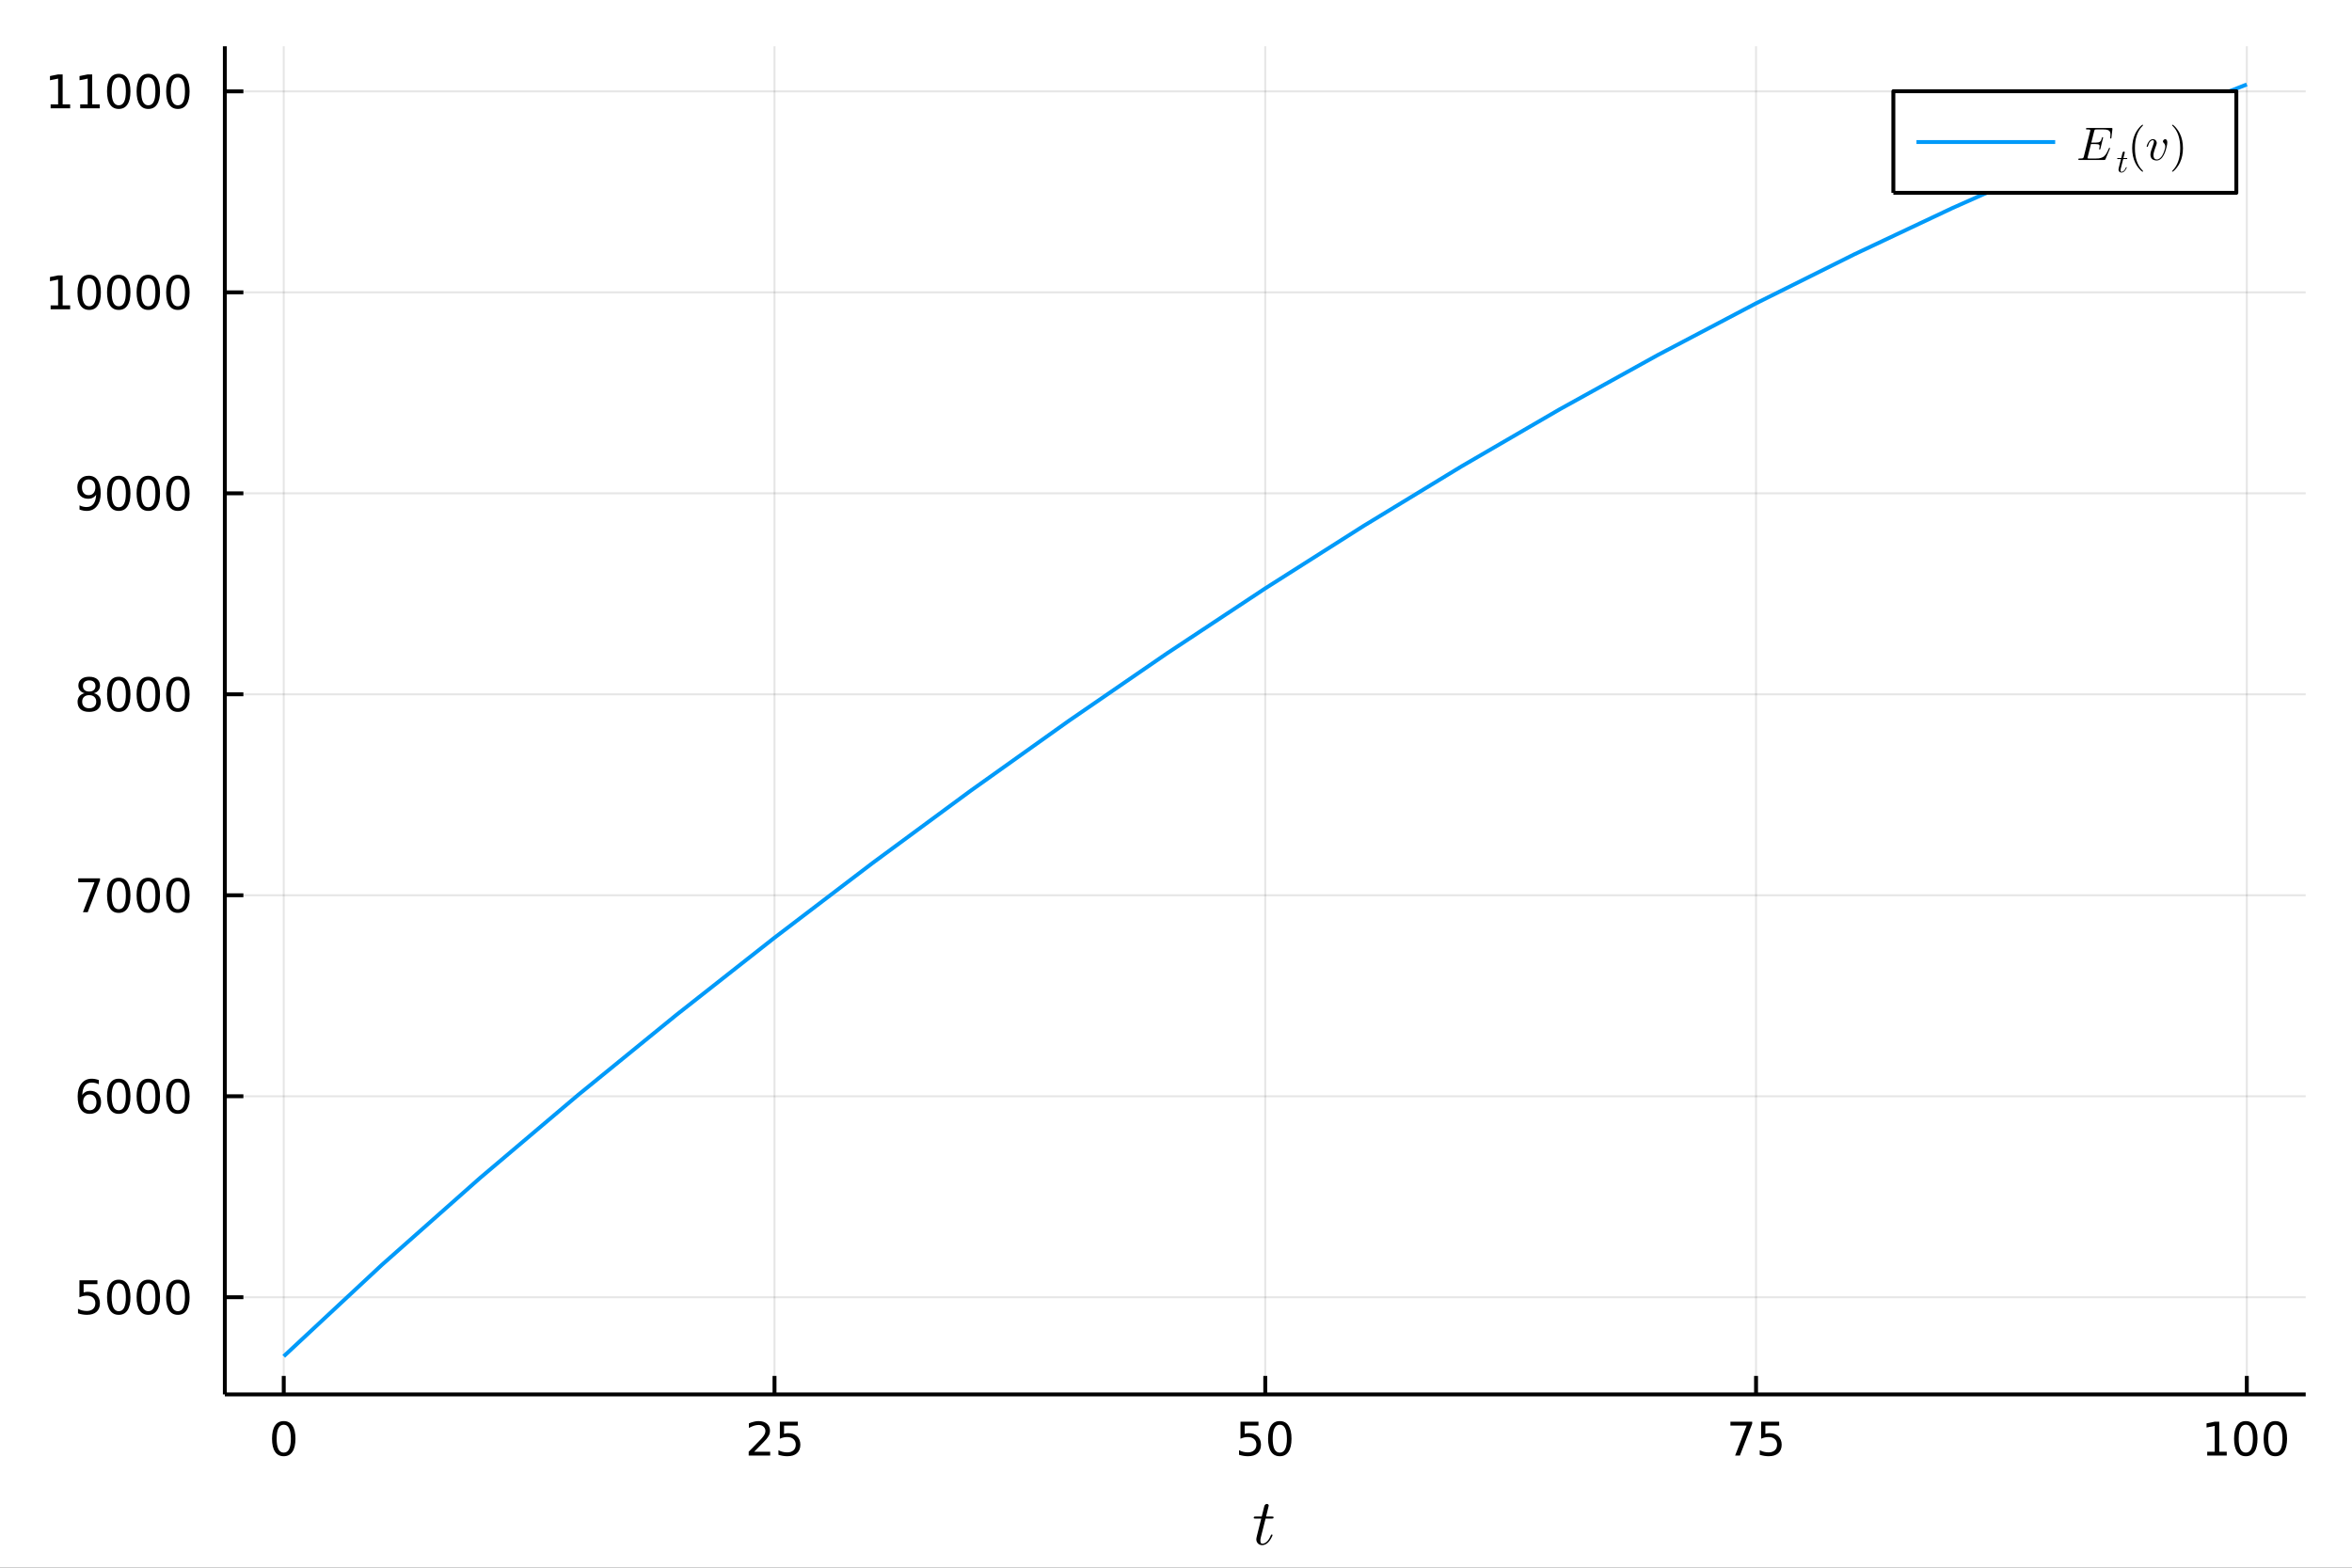 <?xml version="1.0" encoding="utf-8"?>
<svg xmlns="http://www.w3.org/2000/svg" xmlns:xlink="http://www.w3.org/1999/xlink" width="600" height="400" viewBox="0 0 2400 1600">
<rect x="0" y="0" width="2400" height="1600" fill="#333333" stroke="none"/>
<defs>
  <clipPath id="clip920">
    <rect x="0" y="0" width="2400" height="1600"/>
  </clipPath>
</defs>
<path clip-path="url(#clip920)" d="
M0 1600 L2400 1600 L2400 0 L0 0  Z
  " fill="#ffffff" fill-rule="evenodd" fill-opacity="1"/>
<defs>
  <clipPath id="clip921">
    <rect x="480" y="0" width="1681" height="1600"/>
  </clipPath>
</defs>
<defs>
  <clipPath id="clip922">
    <rect x="156" y="47" width="2197" height="1440"/>
  </clipPath>
</defs>
<path clip-path="url(#clip920)" d="
M229.445 1423.18 L2352.76 1423.18 L2352.76 47.244 L229.445 47.244  Z
  " fill="#ffffff" fill-rule="evenodd" fill-opacity="1"/>
<defs>
  <clipPath id="clip923">
    <rect x="229" y="47" width="2124" height="1377"/>
  </clipPath>
</defs>
<polyline clip-path="url(#clip923)" style="stroke:#000000; stroke-linecap:butt; stroke-linejoin:round; stroke-width:2; stroke-opacity:0.1; fill:none" points="
  289.539,1423.18 289.539,47.244 
  "/>
<polyline clip-path="url(#clip923)" style="stroke:#000000; stroke-linecap:butt; stroke-linejoin:round; stroke-width:2; stroke-opacity:0.1; fill:none" points="
  790.32,1423.18 790.32,47.244 
  "/>
<polyline clip-path="url(#clip923)" style="stroke:#000000; stroke-linecap:butt; stroke-linejoin:round; stroke-width:2; stroke-opacity:0.1; fill:none" points="
  1291.1,1423.18 1291.1,47.244 
  "/>
<polyline clip-path="url(#clip923)" style="stroke:#000000; stroke-linecap:butt; stroke-linejoin:round; stroke-width:2; stroke-opacity:0.1; fill:none" points="
  1791.88,1423.18 1791.88,47.244 
  "/>
<polyline clip-path="url(#clip923)" style="stroke:#000000; stroke-linecap:butt; stroke-linejoin:round; stroke-width:2; stroke-opacity:0.1; fill:none" points="
  2292.66,1423.18 2292.66,47.244 
  "/>
<polyline clip-path="url(#clip920)" style="stroke:#000000; stroke-linecap:butt; stroke-linejoin:round; stroke-width:4; stroke-opacity:1; fill:none" points="
  229.445,1423.18 2352.76,1423.18 
  "/>
<polyline clip-path="url(#clip920)" style="stroke:#000000; stroke-linecap:butt; stroke-linejoin:round; stroke-width:4; stroke-opacity:1; fill:none" points="
  289.539,1423.18 289.539,1404.28 
  "/>
<polyline clip-path="url(#clip920)" style="stroke:#000000; stroke-linecap:butt; stroke-linejoin:round; stroke-width:4; stroke-opacity:1; fill:none" points="
  790.32,1423.18 790.32,1404.28 
  "/>
<polyline clip-path="url(#clip920)" style="stroke:#000000; stroke-linecap:butt; stroke-linejoin:round; stroke-width:4; stroke-opacity:1; fill:none" points="
  1291.1,1423.18 1291.1,1404.28 
  "/>
<polyline clip-path="url(#clip920)" style="stroke:#000000; stroke-linecap:butt; stroke-linejoin:round; stroke-width:4; stroke-opacity:1; fill:none" points="
  1791.88,1423.18 1791.88,1404.28 
  "/>
<polyline clip-path="url(#clip920)" style="stroke:#000000; stroke-linecap:butt; stroke-linejoin:round; stroke-width:4; stroke-opacity:1; fill:none" points="
  2292.66,1423.18 2292.66,1404.28 
  "/>
<path clip-path="url(#clip920)" d="M289.539 1454.1 Q285.928 1454.1 284.099 1457.66 Q282.293 1461.2 282.293 1468.33 Q282.293 1475.44 284.099 1479.01 Q285.928 1482.55 289.539 1482.55 Q293.173 1482.55 294.979 1479.01 Q296.807 1475.44 296.807 1468.33 Q296.807 1461.2 294.979 1457.66 Q293.173 1454.1 289.539 1454.1 M289.539 1450.39 Q295.349 1450.39 298.404 1455 Q301.483 1459.58 301.483 1468.33 Q301.483 1477.06 298.404 1481.67 Q295.349 1486.25 289.539 1486.25 Q283.729 1486.25 280.65 1481.67 Q277.594 1477.06 277.594 1468.33 Q277.594 1459.58 280.65 1455 Q283.729 1450.39 289.539 1450.39 Z" fill="#000000" fill-rule="evenodd" fill-opacity="1" /><path clip-path="url(#clip920)" d="M769.591 1481.64 L785.91 1481.64 L785.91 1485.58 L763.966 1485.58 L763.966 1481.64 Q766.628 1478.89 771.211 1474.26 Q775.817 1469.61 776.998 1468.27 Q779.243 1465.74 780.123 1464.01 Q781.026 1462.25 781.026 1460.56 Q781.026 1457.8 779.081 1456.07 Q777.16 1454.33 774.058 1454.33 Q771.859 1454.33 769.405 1455.09 Q766.975 1455.86 764.197 1457.41 L764.197 1452.69 Q767.021 1451.55 769.475 1450.97 Q771.929 1450.39 773.966 1450.39 Q779.336 1450.39 782.53 1453.08 Q785.725 1455.77 785.725 1460.26 Q785.725 1462.39 784.915 1464.31 Q784.128 1466.2 782.021 1468.8 Q781.442 1469.47 778.341 1472.69 Q775.239 1475.88 769.591 1481.64 Z" fill="#000000" fill-rule="evenodd" fill-opacity="1" /><path clip-path="url(#clip920)" d="M795.771 1451.02 L814.127 1451.02 L814.127 1454.96 L800.053 1454.96 L800.053 1463.43 Q801.072 1463.08 802.09 1462.92 Q803.109 1462.73 804.127 1462.73 Q809.914 1462.73 813.294 1465.9 Q816.674 1469.08 816.674 1474.49 Q816.674 1480.07 813.201 1483.17 Q809.729 1486.25 803.41 1486.25 Q801.234 1486.25 798.965 1485.88 Q796.72 1485.51 794.313 1484.77 L794.313 1480.07 Q796.396 1481.2 798.618 1481.76 Q800.84 1482.32 803.317 1482.32 Q807.322 1482.32 809.66 1480.21 Q811.998 1478.1 811.998 1474.49 Q811.998 1470.88 809.66 1468.77 Q807.322 1466.67 803.317 1466.67 Q801.442 1466.67 799.567 1467.08 Q797.715 1467.5 795.771 1468.38 L795.771 1451.02 Z" fill="#000000" fill-rule="evenodd" fill-opacity="1" /><path clip-path="url(#clip920)" d="M1265.8 1451.02 L1284.16 1451.02 L1284.16 1454.96 L1270.08 1454.96 L1270.08 1463.43 Q1271.1 1463.08 1272.12 1462.92 Q1273.14 1462.73 1274.16 1462.73 Q1279.94 1462.73 1283.32 1465.9 Q1286.7 1469.08 1286.7 1474.49 Q1286.7 1480.07 1283.23 1483.17 Q1279.76 1486.25 1273.44 1486.25 Q1271.26 1486.25 1268.99 1485.88 Q1266.75 1485.51 1264.34 1484.77 L1264.34 1480.07 Q1266.42 1481.2 1268.65 1481.76 Q1270.87 1482.32 1273.35 1482.32 Q1277.35 1482.32 1279.69 1480.21 Q1282.03 1478.1 1282.03 1474.49 Q1282.03 1470.88 1279.69 1468.77 Q1277.35 1466.67 1273.35 1466.67 Q1271.47 1466.67 1269.6 1467.08 Q1267.74 1467.5 1265.8 1468.38 L1265.8 1451.02 Z" fill="#000000" fill-rule="evenodd" fill-opacity="1" /><path clip-path="url(#clip920)" d="M1305.92 1454.1 Q1302.3 1454.1 1300.48 1457.66 Q1298.67 1461.2 1298.67 1468.33 Q1298.67 1475.44 1300.48 1479.01 Q1302.3 1482.55 1305.92 1482.55 Q1309.55 1482.55 1311.36 1479.01 Q1313.18 1475.44 1313.18 1468.33 Q1313.18 1461.2 1311.36 1457.66 Q1309.55 1454.1 1305.92 1454.1 M1305.92 1450.39 Q1311.73 1450.39 1314.78 1455 Q1317.86 1459.58 1317.86 1468.33 Q1317.86 1477.06 1314.78 1481.67 Q1311.73 1486.25 1305.92 1486.25 Q1300.11 1486.25 1297.03 1481.67 Q1293.97 1477.06 1293.97 1468.33 Q1293.97 1459.58 1297.03 1455 Q1300.11 1450.39 1305.92 1450.39 Z" fill="#000000" fill-rule="evenodd" fill-opacity="1" /><path clip-path="url(#clip920)" d="M1765.74 1451.02 L1787.96 1451.02 L1787.96 1453.01 L1775.41 1485.58 L1770.53 1485.58 L1782.33 1454.96 L1765.74 1454.96 L1765.74 1451.02 Z" fill="#000000" fill-rule="evenodd" fill-opacity="1" /><path clip-path="url(#clip920)" d="M1797.12 1451.02 L1815.48 1451.02 L1815.48 1454.96 L1801.41 1454.96 L1801.41 1463.43 Q1802.43 1463.08 1803.44 1462.92 Q1804.46 1462.73 1805.48 1462.73 Q1811.27 1462.73 1814.65 1465.9 Q1818.03 1469.08 1818.03 1474.49 Q1818.03 1480.07 1814.55 1483.17 Q1811.08 1486.25 1804.76 1486.25 Q1802.59 1486.25 1800.32 1485.88 Q1798.07 1485.51 1795.67 1484.77 L1795.67 1480.07 Q1797.75 1481.2 1799.97 1481.76 Q1802.19 1482.32 1804.67 1482.32 Q1808.68 1482.32 1811.01 1480.21 Q1813.35 1478.1 1813.35 1474.49 Q1813.35 1470.88 1811.01 1468.77 Q1808.68 1466.67 1804.67 1466.67 Q1802.8 1466.67 1800.92 1467.08 Q1799.07 1467.5 1797.12 1468.38 L1797.12 1451.02 Z" fill="#000000" fill-rule="evenodd" fill-opacity="1" /><path clip-path="url(#clip920)" d="M2252.27 1481.64 L2259.91 1481.64 L2259.91 1455.28 L2251.6 1456.95 L2251.6 1452.69 L2259.86 1451.02 L2264.54 1451.02 L2264.54 1481.64 L2272.18 1481.64 L2272.18 1485.58 L2252.27 1485.58 L2252.27 1481.64 Z" fill="#000000" fill-rule="evenodd" fill-opacity="1" /><path clip-path="url(#clip920)" d="M2291.62 1454.1 Q2288.01 1454.1 2286.18 1457.66 Q2284.38 1461.2 2284.38 1468.33 Q2284.38 1475.44 2286.18 1479.01 Q2288.01 1482.55 2291.62 1482.55 Q2295.25 1482.55 2297.06 1479.01 Q2298.89 1475.44 2298.89 1468.33 Q2298.89 1461.2 2297.06 1457.66 Q2295.25 1454.1 2291.62 1454.1 M2291.62 1450.39 Q2297.43 1450.39 2300.49 1455 Q2303.56 1459.58 2303.56 1468.33 Q2303.56 1477.06 2300.49 1481.67 Q2297.43 1486.25 2291.62 1486.25 Q2285.81 1486.25 2282.73 1481.67 Q2279.68 1477.06 2279.68 1468.33 Q2279.68 1459.58 2282.73 1455 Q2285.81 1450.39 2291.62 1450.39 Z" fill="#000000" fill-rule="evenodd" fill-opacity="1" /><path clip-path="url(#clip920)" d="M2321.78 1454.1 Q2318.17 1454.1 2316.34 1457.66 Q2314.54 1461.2 2314.54 1468.33 Q2314.54 1475.44 2316.34 1479.01 Q2318.17 1482.55 2321.78 1482.55 Q2325.42 1482.55 2327.22 1479.01 Q2329.05 1475.44 2329.05 1468.33 Q2329.05 1461.2 2327.22 1457.66 Q2325.42 1454.1 2321.78 1454.1 M2321.78 1450.39 Q2327.59 1450.39 2330.65 1455 Q2333.73 1459.58 2333.73 1468.33 Q2333.73 1477.06 2330.65 1481.67 Q2327.59 1486.25 2321.78 1486.25 Q2315.97 1486.25 2312.89 1481.67 Q2309.84 1477.06 2309.84 1468.33 Q2309.84 1459.58 2312.89 1455 Q2315.97 1450.39 2321.78 1450.39 Z" fill="#000000" fill-rule="evenodd" fill-opacity="1" /><path clip-path="url(#clip920)" d="M1299.57 1548.54 Q1299.57 1549.45 1299.15 1549.67 Q1298.73 1549.87 1297.57 1549.87 L1291.39 1549.87 L1286.5 1569.32 Q1286.11 1571.02 1286.11 1572.47 Q1286.11 1574.08 1286.59 1574.79 Q1287.11 1575.5 1288.17 1575.5 Q1290.26 1575.5 1292.52 1573.6 Q1294.81 1571.7 1296.74 1567.06 Q1297 1566.45 1297.12 1566.32 Q1297.28 1566.16 1297.7 1566.16 Q1298.51 1566.16 1298.51 1566.81 Q1298.51 1567.03 1298.06 1568.06 Q1297.64 1569.09 1296.71 1570.61 Q1295.8 1572.12 1294.61 1573.54 Q1293.45 1574.95 1291.68 1575.98 Q1289.91 1576.98 1288.01 1576.98 Q1285.34 1576.98 1283.63 1575.28 Q1281.95 1573.57 1281.95 1570.9 Q1281.95 1570.03 1282.63 1567.26 Q1283.31 1564.45 1286.98 1549.87 L1281.15 1549.87 Q1280.34 1549.87 1280.02 1549.83 Q1279.73 1549.8 1279.51 1549.64 Q1279.31 1549.45 1279.31 1549.06 Q1279.31 1548.45 1279.57 1548.19 Q1279.83 1547.9 1280.15 1547.87 Q1280.51 1547.8 1281.31 1547.8 L1287.49 1547.8 L1290.07 1537.34 Q1290.33 1536.31 1290.97 1535.73 Q1291.65 1535.12 1292.04 1535.05 Q1292.42 1534.95 1292.71 1534.95 Q1293.58 1534.95 1294.1 1535.44 Q1294.61 1535.89 1294.61 1536.73 Q1294.61 1537.18 1291.91 1547.8 L1297.7 1547.8 Q1298.44 1547.8 1298.73 1547.84 Q1299.06 1547.87 1299.31 1548.03 Q1299.57 1548.19 1299.57 1548.54 Z" fill="#000000" fill-rule="evenodd" fill-opacity="1" /><polyline clip-path="url(#clip923)" style="stroke:#000000; stroke-linecap:butt; stroke-linejoin:round; stroke-width:2; stroke-opacity:0.1; fill:none" points="
  229.445,1323.98 2352.76,1323.98 
  "/>
<polyline clip-path="url(#clip923)" style="stroke:#000000; stroke-linecap:butt; stroke-linejoin:round; stroke-width:2; stroke-opacity:0.1; fill:none" points="
  229.445,1118.86 2352.76,1118.86 
  "/>
<polyline clip-path="url(#clip923)" style="stroke:#000000; stroke-linecap:butt; stroke-linejoin:round; stroke-width:2; stroke-opacity:0.1; fill:none" points="
  229.445,913.737 2352.76,913.737 
  "/>
<polyline clip-path="url(#clip923)" style="stroke:#000000; stroke-linecap:butt; stroke-linejoin:round; stroke-width:2; stroke-opacity:0.1; fill:none" points="
  229.445,708.613 2352.76,708.613 
  "/>
<polyline clip-path="url(#clip923)" style="stroke:#000000; stroke-linecap:butt; stroke-linejoin:round; stroke-width:2; stroke-opacity:0.1; fill:none" points="
  229.445,503.489 2352.76,503.489 
  "/>
<polyline clip-path="url(#clip923)" style="stroke:#000000; stroke-linecap:butt; stroke-linejoin:round; stroke-width:2; stroke-opacity:0.1; fill:none" points="
  229.445,298.365 2352.76,298.365 
  "/>
<polyline clip-path="url(#clip923)" style="stroke:#000000; stroke-linecap:butt; stroke-linejoin:round; stroke-width:2; stroke-opacity:0.1; fill:none" points="
  229.445,93.241 2352.76,93.241 
  "/>
<polyline clip-path="url(#clip920)" style="stroke:#000000; stroke-linecap:butt; stroke-linejoin:round; stroke-width:4; stroke-opacity:1; fill:none" points="
  229.445,1423.18 229.445,47.244 
  "/>
<polyline clip-path="url(#clip920)" style="stroke:#000000; stroke-linecap:butt; stroke-linejoin:round; stroke-width:4; stroke-opacity:1; fill:none" points="
  229.445,1323.98 248.343,1323.98 
  "/>
<polyline clip-path="url(#clip920)" style="stroke:#000000; stroke-linecap:butt; stroke-linejoin:round; stroke-width:4; stroke-opacity:1; fill:none" points="
  229.445,1118.86 248.343,1118.86 
  "/>
<polyline clip-path="url(#clip920)" style="stroke:#000000; stroke-linecap:butt; stroke-linejoin:round; stroke-width:4; stroke-opacity:1; fill:none" points="
  229.445,913.737 248.343,913.737 
  "/>
<polyline clip-path="url(#clip920)" style="stroke:#000000; stroke-linecap:butt; stroke-linejoin:round; stroke-width:4; stroke-opacity:1; fill:none" points="
  229.445,708.613 248.343,708.613 
  "/>
<polyline clip-path="url(#clip920)" style="stroke:#000000; stroke-linecap:butt; stroke-linejoin:round; stroke-width:4; stroke-opacity:1; fill:none" points="
  229.445,503.489 248.343,503.489 
  "/>
<polyline clip-path="url(#clip920)" style="stroke:#000000; stroke-linecap:butt; stroke-linejoin:round; stroke-width:4; stroke-opacity:1; fill:none" points="
  229.445,298.365 248.343,298.365 
  "/>
<polyline clip-path="url(#clip920)" style="stroke:#000000; stroke-linecap:butt; stroke-linejoin:round; stroke-width:4; stroke-opacity:1; fill:none" points="
  229.445,93.241 248.343,93.241 
  "/>
<path clip-path="url(#clip920)" d="M81.061 1306.7 L99.418 1306.7 L99.418 1310.64 L85.344 1310.64 L85.344 1319.11 Q86.362 1318.76 87.381 1318.6 Q88.399 1318.42 89.418 1318.42 Q95.205 1318.42 98.585 1321.59 Q101.964 1324.76 101.964 1330.18 Q101.964 1335.76 98.492 1338.86 Q95.02 1341.94 88.7 1341.94 Q86.524 1341.94 84.256 1341.57 Q82.01 1341.2 79.603 1340.45 L79.603 1335.76 Q81.686 1336.89 83.909 1337.45 Q86.131 1338 88.608 1338 Q92.612 1338 94.95 1335.89 Q97.288 1333.79 97.288 1330.18 Q97.288 1326.57 94.95 1324.46 Q92.612 1322.35 88.608 1322.35 Q86.733 1322.35 84.858 1322.77 Q83.006 1323.19 81.061 1324.07 L81.061 1306.7 Z" fill="#000000" fill-rule="evenodd" fill-opacity="1" /><path clip-path="url(#clip920)" d="M121.177 1309.78 Q117.566 1309.78 115.737 1313.35 Q113.932 1316.89 113.932 1324.02 Q113.932 1331.13 115.737 1334.69 Q117.566 1338.23 121.177 1338.23 Q124.811 1338.23 126.617 1334.69 Q128.445 1331.13 128.445 1324.02 Q128.445 1316.89 126.617 1313.35 Q124.811 1309.78 121.177 1309.78 M121.177 1306.08 Q126.987 1306.08 130.043 1310.69 Q133.121 1315.27 133.121 1324.02 Q133.121 1332.75 130.043 1337.35 Q126.987 1341.94 121.177 1341.94 Q115.367 1341.94 112.288 1337.35 Q109.233 1332.75 109.233 1324.02 Q109.233 1315.27 112.288 1310.69 Q115.367 1306.08 121.177 1306.08 Z" fill="#000000" fill-rule="evenodd" fill-opacity="1" /><path clip-path="url(#clip920)" d="M151.339 1309.78 Q147.728 1309.78 145.899 1313.35 Q144.093 1316.89 144.093 1324.02 Q144.093 1331.13 145.899 1334.69 Q147.728 1338.23 151.339 1338.23 Q154.973 1338.23 156.779 1334.69 Q158.607 1331.13 158.607 1324.02 Q158.607 1316.89 156.779 1313.35 Q154.973 1309.78 151.339 1309.78 M151.339 1306.08 Q157.149 1306.08 160.205 1310.69 Q163.283 1315.27 163.283 1324.02 Q163.283 1332.75 160.205 1337.35 Q157.149 1341.94 151.339 1341.94 Q145.529 1341.94 142.45 1337.35 Q139.394 1332.75 139.394 1324.02 Q139.394 1315.27 142.45 1310.69 Q145.529 1306.08 151.339 1306.08 Z" fill="#000000" fill-rule="evenodd" fill-opacity="1" /><path clip-path="url(#clip920)" d="M181.501 1309.78 Q177.89 1309.78 176.061 1313.35 Q174.255 1316.89 174.255 1324.02 Q174.255 1331.13 176.061 1334.69 Q177.89 1338.23 181.501 1338.23 Q185.135 1338.23 186.94 1334.69 Q188.769 1331.13 188.769 1324.02 Q188.769 1316.89 186.94 1313.35 Q185.135 1309.78 181.501 1309.78 M181.501 1306.08 Q187.311 1306.08 190.366 1310.69 Q193.445 1315.27 193.445 1324.02 Q193.445 1332.75 190.366 1337.35 Q187.311 1341.94 181.501 1341.94 Q175.691 1341.94 172.612 1337.35 Q169.556 1332.75 169.556 1324.02 Q169.556 1315.27 172.612 1310.69 Q175.691 1306.08 181.501 1306.08 Z" fill="#000000" fill-rule="evenodd" fill-opacity="1" /><path clip-path="url(#clip920)" d="M91.594 1117 Q88.446 1117 86.594 1119.15 Q84.765 1121.3 84.765 1125.05 Q84.765 1128.78 86.594 1130.96 Q88.446 1133.11 91.594 1133.11 Q94.742 1133.11 96.571 1130.96 Q98.422 1128.78 98.422 1125.05 Q98.422 1121.3 96.571 1119.15 Q94.742 1117 91.594 1117 M100.876 1102.34 L100.876 1106.6 Q99.117 1105.77 97.311 1105.33 Q95.529 1104.89 93.77 1104.89 Q89.14 1104.89 86.686 1108.02 Q84.256 1111.14 83.909 1117.46 Q85.274 1115.45 87.335 1114.38 Q89.395 1113.29 91.871 1113.29 Q97.08 1113.29 100.089 1116.46 Q103.121 1119.61 103.121 1125.05 Q103.121 1130.38 99.973 1133.59 Q96.825 1136.81 91.594 1136.81 Q85.598 1136.81 82.427 1132.23 Q79.256 1127.62 79.256 1118.9 Q79.256 1110.7 83.145 1105.84 Q87.034 1100.96 93.585 1100.96 Q95.344 1100.96 97.126 1101.3 Q98.932 1101.65 100.876 1102.34 Z" fill="#000000" fill-rule="evenodd" fill-opacity="1" /><path clip-path="url(#clip920)" d="M121.177 1104.66 Q117.566 1104.66 115.737 1108.22 Q113.932 1111.77 113.932 1118.9 Q113.932 1126 115.737 1129.57 Q117.566 1133.11 121.177 1133.11 Q124.811 1133.11 126.617 1129.57 Q128.445 1126 128.445 1118.9 Q128.445 1111.77 126.617 1108.22 Q124.811 1104.66 121.177 1104.66 M121.177 1100.96 Q126.987 1100.96 130.043 1105.56 Q133.121 1110.15 133.121 1118.9 Q133.121 1127.62 130.043 1132.23 Q126.987 1136.81 121.177 1136.81 Q115.367 1136.81 112.288 1132.23 Q109.233 1127.62 109.233 1118.9 Q109.233 1110.15 112.288 1105.56 Q115.367 1100.96 121.177 1100.96 Z" fill="#000000" fill-rule="evenodd" fill-opacity="1" /><path clip-path="url(#clip920)" d="M151.339 1104.66 Q147.728 1104.66 145.899 1108.22 Q144.093 1111.77 144.093 1118.9 Q144.093 1126 145.899 1129.57 Q147.728 1133.11 151.339 1133.11 Q154.973 1133.11 156.779 1129.57 Q158.607 1126 158.607 1118.9 Q158.607 1111.77 156.779 1108.22 Q154.973 1104.66 151.339 1104.66 M151.339 1100.96 Q157.149 1100.96 160.205 1105.56 Q163.283 1110.15 163.283 1118.9 Q163.283 1127.62 160.205 1132.23 Q157.149 1136.81 151.339 1136.81 Q145.529 1136.81 142.45 1132.23 Q139.394 1127.62 139.394 1118.9 Q139.394 1110.15 142.45 1105.56 Q145.529 1100.96 151.339 1100.96 Z" fill="#000000" fill-rule="evenodd" fill-opacity="1" /><path clip-path="url(#clip920)" d="M181.501 1104.66 Q177.89 1104.66 176.061 1108.22 Q174.255 1111.77 174.255 1118.9 Q174.255 1126 176.061 1129.57 Q177.89 1133.11 181.501 1133.11 Q185.135 1133.11 186.94 1129.57 Q188.769 1126 188.769 1118.9 Q188.769 1111.77 186.94 1108.22 Q185.135 1104.66 181.501 1104.66 M181.501 1100.96 Q187.311 1100.96 190.366 1105.56 Q193.445 1110.15 193.445 1118.9 Q193.445 1127.62 190.366 1132.23 Q187.311 1136.81 181.501 1136.81 Q175.691 1136.81 172.612 1132.23 Q169.556 1127.62 169.556 1118.9 Q169.556 1110.15 172.612 1105.56 Q175.691 1100.96 181.501 1100.96 Z" fill="#000000" fill-rule="evenodd" fill-opacity="1" /><path clip-path="url(#clip920)" d="M79.835 896.457 L102.057 896.457 L102.057 898.447 L89.51 931.017 L84.626 931.017 L96.432 900.392 L79.835 900.392 L79.835 896.457 Z" fill="#000000" fill-rule="evenodd" fill-opacity="1" /><path clip-path="url(#clip920)" d="M121.177 899.535 Q117.566 899.535 115.737 903.1 Q113.932 906.642 113.932 913.771 Q113.932 920.878 115.737 924.443 Q117.566 927.984 121.177 927.984 Q124.811 927.984 126.617 924.443 Q128.445 920.878 128.445 913.771 Q128.445 906.642 126.617 903.1 Q124.811 899.535 121.177 899.535 M121.177 895.832 Q126.987 895.832 130.043 900.438 Q133.121 905.021 133.121 913.771 Q133.121 922.498 130.043 927.105 Q126.987 931.688 121.177 931.688 Q115.367 931.688 112.288 927.105 Q109.233 922.498 109.233 913.771 Q109.233 905.021 112.288 900.438 Q115.367 895.832 121.177 895.832 Z" fill="#000000" fill-rule="evenodd" fill-opacity="1" /><path clip-path="url(#clip920)" d="M151.339 899.535 Q147.728 899.535 145.899 903.1 Q144.093 906.642 144.093 913.771 Q144.093 920.878 145.899 924.443 Q147.728 927.984 151.339 927.984 Q154.973 927.984 156.779 924.443 Q158.607 920.878 158.607 913.771 Q158.607 906.642 156.779 903.1 Q154.973 899.535 151.339 899.535 M151.339 895.832 Q157.149 895.832 160.205 900.438 Q163.283 905.021 163.283 913.771 Q163.283 922.498 160.205 927.105 Q157.149 931.688 151.339 931.688 Q145.529 931.688 142.45 927.105 Q139.394 922.498 139.394 913.771 Q139.394 905.021 142.45 900.438 Q145.529 895.832 151.339 895.832 Z" fill="#000000" fill-rule="evenodd" fill-opacity="1" /><path clip-path="url(#clip920)" d="M181.501 899.535 Q177.89 899.535 176.061 903.1 Q174.255 906.642 174.255 913.771 Q174.255 920.878 176.061 924.443 Q177.89 927.984 181.501 927.984 Q185.135 927.984 186.94 924.443 Q188.769 920.878 188.769 913.771 Q188.769 906.642 186.94 903.1 Q185.135 899.535 181.501 899.535 M181.501 895.832 Q187.311 895.832 190.366 900.438 Q193.445 905.021 193.445 913.771 Q193.445 922.498 190.366 927.105 Q187.311 931.688 181.501 931.688 Q175.691 931.688 172.612 927.105 Q169.556 922.498 169.556 913.771 Q169.556 905.021 172.612 900.438 Q175.691 895.832 181.501 895.832 Z" fill="#000000" fill-rule="evenodd" fill-opacity="1" /><path clip-path="url(#clip920)" d="M91.015 709.481 Q87.682 709.481 85.76 711.263 Q83.862 713.045 83.862 716.17 Q83.862 719.295 85.76 721.078 Q87.682 722.86 91.015 722.86 Q94.348 722.86 96.27 721.078 Q98.191 719.272 98.191 716.17 Q98.191 713.045 96.27 711.263 Q94.371 709.481 91.015 709.481 M86.339 707.49 Q83.33 706.749 81.64 704.689 Q79.974 702.629 79.974 699.666 Q79.974 695.522 82.913 693.115 Q85.876 690.708 91.015 690.708 Q96.177 690.708 99.117 693.115 Q102.057 695.522 102.057 699.666 Q102.057 702.629 100.367 704.689 Q98.7 706.749 95.714 707.49 Q99.094 708.277 100.969 710.569 Q102.867 712.86 102.867 716.17 Q102.867 721.194 99.788 723.879 Q96.733 726.564 91.015 726.564 Q85.297 726.564 82.219 723.879 Q79.163 721.194 79.163 716.17 Q79.163 712.86 81.061 710.569 Q82.96 708.277 86.339 707.49 M84.626 700.106 Q84.626 702.791 86.293 704.296 Q87.983 705.8 91.015 705.8 Q94.024 705.8 95.714 704.296 Q97.427 702.791 97.427 700.106 Q97.427 697.421 95.714 695.916 Q94.024 694.411 91.015 694.411 Q87.983 694.411 86.293 695.916 Q84.626 697.421 84.626 700.106 Z" fill="#000000" fill-rule="evenodd" fill-opacity="1" /><path clip-path="url(#clip920)" d="M121.177 694.411 Q117.566 694.411 115.737 697.976 Q113.932 701.518 113.932 708.647 Q113.932 715.754 115.737 719.319 Q117.566 722.86 121.177 722.86 Q124.811 722.86 126.617 719.319 Q128.445 715.754 128.445 708.647 Q128.445 701.518 126.617 697.976 Q124.811 694.411 121.177 694.411 M121.177 690.708 Q126.987 690.708 130.043 695.314 Q133.121 699.897 133.121 708.647 Q133.121 717.374 130.043 721.981 Q126.987 726.564 121.177 726.564 Q115.367 726.564 112.288 721.981 Q109.233 717.374 109.233 708.647 Q109.233 699.897 112.288 695.314 Q115.367 690.708 121.177 690.708 Z" fill="#000000" fill-rule="evenodd" fill-opacity="1" /><path clip-path="url(#clip920)" d="M151.339 694.411 Q147.728 694.411 145.899 697.976 Q144.093 701.518 144.093 708.647 Q144.093 715.754 145.899 719.319 Q147.728 722.86 151.339 722.86 Q154.973 722.86 156.779 719.319 Q158.607 715.754 158.607 708.647 Q158.607 701.518 156.779 697.976 Q154.973 694.411 151.339 694.411 M151.339 690.708 Q157.149 690.708 160.205 695.314 Q163.283 699.897 163.283 708.647 Q163.283 717.374 160.205 721.981 Q157.149 726.564 151.339 726.564 Q145.529 726.564 142.45 721.981 Q139.394 717.374 139.394 708.647 Q139.394 699.897 142.45 695.314 Q145.529 690.708 151.339 690.708 Z" fill="#000000" fill-rule="evenodd" fill-opacity="1" /><path clip-path="url(#clip920)" d="M181.501 694.411 Q177.89 694.411 176.061 697.976 Q174.255 701.518 174.255 708.647 Q174.255 715.754 176.061 719.319 Q177.89 722.86 181.501 722.86 Q185.135 722.86 186.94 719.319 Q188.769 715.754 188.769 708.647 Q188.769 701.518 186.94 697.976 Q185.135 694.411 181.501 694.411 M181.501 690.708 Q187.311 690.708 190.366 695.314 Q193.445 699.897 193.445 708.647 Q193.445 717.374 190.366 721.981 Q187.311 726.564 181.501 726.564 Q175.691 726.564 172.612 721.981 Q169.556 717.374 169.556 708.647 Q169.556 699.897 172.612 695.314 Q175.691 690.708 181.501 690.708 Z" fill="#000000" fill-rule="evenodd" fill-opacity="1" /><path clip-path="url(#clip920)" d="M81.154 520.051 L81.154 515.792 Q82.913 516.625 84.719 517.065 Q86.524 517.505 88.26 517.505 Q92.89 517.505 95.321 514.403 Q97.774 511.278 98.121 504.935 Q96.779 506.926 94.719 507.991 Q92.659 509.056 90.159 509.056 Q84.973 509.056 81.941 505.931 Q78.932 502.783 78.932 497.343 Q78.932 492.019 82.08 488.801 Q85.228 485.584 90.46 485.584 Q96.455 485.584 99.603 490.19 Q102.774 494.773 102.774 503.523 Q102.774 511.695 98.885 516.579 Q95.02 521.44 88.469 521.44 Q86.71 521.44 84.904 521.093 Q83.098 520.746 81.154 520.051 M90.46 505.398 Q93.608 505.398 95.436 503.246 Q97.288 501.093 97.288 497.343 Q97.288 493.616 95.436 491.463 Q93.608 489.287 90.46 489.287 Q87.311 489.287 85.46 491.463 Q83.631 493.616 83.631 497.343 Q83.631 501.093 85.46 503.246 Q87.311 505.398 90.46 505.398 Z" fill="#000000" fill-rule="evenodd" fill-opacity="1" /><path clip-path="url(#clip920)" d="M121.177 489.287 Q117.566 489.287 115.737 492.852 Q113.932 496.394 113.932 503.523 Q113.932 510.63 115.737 514.195 Q117.566 517.736 121.177 517.736 Q124.811 517.736 126.617 514.195 Q128.445 510.63 128.445 503.523 Q128.445 496.394 126.617 492.852 Q124.811 489.287 121.177 489.287 M121.177 485.584 Q126.987 485.584 130.043 490.19 Q133.121 494.773 133.121 503.523 Q133.121 512.25 130.043 516.857 Q126.987 521.44 121.177 521.44 Q115.367 521.44 112.288 516.857 Q109.233 512.25 109.233 503.523 Q109.233 494.773 112.288 490.19 Q115.367 485.584 121.177 485.584 Z" fill="#000000" fill-rule="evenodd" fill-opacity="1" /><path clip-path="url(#clip920)" d="M151.339 489.287 Q147.728 489.287 145.899 492.852 Q144.093 496.394 144.093 503.523 Q144.093 510.63 145.899 514.195 Q147.728 517.736 151.339 517.736 Q154.973 517.736 156.779 514.195 Q158.607 510.63 158.607 503.523 Q158.607 496.394 156.779 492.852 Q154.973 489.287 151.339 489.287 M151.339 485.584 Q157.149 485.584 160.205 490.19 Q163.283 494.773 163.283 503.523 Q163.283 512.25 160.205 516.857 Q157.149 521.44 151.339 521.44 Q145.529 521.44 142.45 516.857 Q139.394 512.25 139.394 503.523 Q139.394 494.773 142.45 490.19 Q145.529 485.584 151.339 485.584 Z" fill="#000000" fill-rule="evenodd" fill-opacity="1" /><path clip-path="url(#clip920)" d="M181.501 489.287 Q177.89 489.287 176.061 492.852 Q174.255 496.394 174.255 503.523 Q174.255 510.63 176.061 514.195 Q177.89 517.736 181.501 517.736 Q185.135 517.736 186.94 514.195 Q188.769 510.63 188.769 503.523 Q188.769 496.394 186.94 492.852 Q185.135 489.287 181.501 489.287 M181.501 485.584 Q187.311 485.584 190.366 490.19 Q193.445 494.773 193.445 503.523 Q193.445 512.25 190.366 516.857 Q187.311 521.44 181.501 521.44 Q175.691 521.44 172.612 516.857 Q169.556 512.25 169.556 503.523 Q169.556 494.773 172.612 490.19 Q175.691 485.584 181.501 485.584 Z" fill="#000000" fill-rule="evenodd" fill-opacity="1" /><path clip-path="url(#clip920)" d="M51.663 311.71 L59.302 311.71 L59.302 285.344 L50.992 287.011 L50.992 282.751 L59.256 281.085 L63.932 281.085 L63.932 311.71 L71.571 311.71 L71.571 315.645 L51.663 315.645 L51.663 311.71 Z" fill="#000000" fill-rule="evenodd" fill-opacity="1" /><path clip-path="url(#clip920)" d="M91.015 284.163 Q87.404 284.163 85.575 287.728 Q83.77 291.27 83.77 298.399 Q83.77 305.506 85.575 309.071 Q87.404 312.612 91.015 312.612 Q94.649 312.612 96.455 309.071 Q98.284 305.506 98.284 298.399 Q98.284 291.27 96.455 287.728 Q94.649 284.163 91.015 284.163 M91.015 280.46 Q96.825 280.46 99.881 285.066 Q102.959 289.65 102.959 298.399 Q102.959 307.126 99.881 311.733 Q96.825 316.316 91.015 316.316 Q85.205 316.316 82.126 311.733 Q79.071 307.126 79.071 298.399 Q79.071 289.65 82.126 285.066 Q85.205 280.46 91.015 280.46 Z" fill="#000000" fill-rule="evenodd" fill-opacity="1" /><path clip-path="url(#clip920)" d="M121.177 284.163 Q117.566 284.163 115.737 287.728 Q113.932 291.27 113.932 298.399 Q113.932 305.506 115.737 309.071 Q117.566 312.612 121.177 312.612 Q124.811 312.612 126.617 309.071 Q128.445 305.506 128.445 298.399 Q128.445 291.27 126.617 287.728 Q124.811 284.163 121.177 284.163 M121.177 280.46 Q126.987 280.46 130.043 285.066 Q133.121 289.65 133.121 298.399 Q133.121 307.126 130.043 311.733 Q126.987 316.316 121.177 316.316 Q115.367 316.316 112.288 311.733 Q109.233 307.126 109.233 298.399 Q109.233 289.65 112.288 285.066 Q115.367 280.46 121.177 280.46 Z" fill="#000000" fill-rule="evenodd" fill-opacity="1" /><path clip-path="url(#clip920)" d="M151.339 284.163 Q147.728 284.163 145.899 287.728 Q144.093 291.27 144.093 298.399 Q144.093 305.506 145.899 309.071 Q147.728 312.612 151.339 312.612 Q154.973 312.612 156.779 309.071 Q158.607 305.506 158.607 298.399 Q158.607 291.27 156.779 287.728 Q154.973 284.163 151.339 284.163 M151.339 280.46 Q157.149 280.46 160.205 285.066 Q163.283 289.65 163.283 298.399 Q163.283 307.126 160.205 311.733 Q157.149 316.316 151.339 316.316 Q145.529 316.316 142.45 311.733 Q139.394 307.126 139.394 298.399 Q139.394 289.65 142.45 285.066 Q145.529 280.46 151.339 280.46 Z" fill="#000000" fill-rule="evenodd" fill-opacity="1" /><path clip-path="url(#clip920)" d="M181.501 284.163 Q177.89 284.163 176.061 287.728 Q174.255 291.27 174.255 298.399 Q174.255 305.506 176.061 309.071 Q177.89 312.612 181.501 312.612 Q185.135 312.612 186.94 309.071 Q188.769 305.506 188.769 298.399 Q188.769 291.27 186.94 287.728 Q185.135 284.163 181.501 284.163 M181.501 280.46 Q187.311 280.46 190.366 285.066 Q193.445 289.65 193.445 298.399 Q193.445 307.126 190.366 311.733 Q187.311 316.316 181.501 316.316 Q175.691 316.316 172.612 311.733 Q169.556 307.126 169.556 298.399 Q169.556 289.65 172.612 285.066 Q175.691 280.46 181.501 280.46 Z" fill="#000000" fill-rule="evenodd" fill-opacity="1" /><path clip-path="url(#clip920)" d="M51.663 106.586 L59.302 106.586 L59.302 80.22 L50.992 81.887 L50.992 77.627 L59.256 75.961 L63.932 75.961 L63.932 106.586 L71.571 106.586 L71.571 110.521 L51.663 110.521 L51.663 106.586 Z" fill="#000000" fill-rule="evenodd" fill-opacity="1" /><path clip-path="url(#clip920)" d="M81.825 106.586 L89.464 106.586 L89.464 80.22 L81.154 81.887 L81.154 77.627 L89.418 75.961 L94.094 75.961 L94.094 106.586 L101.733 106.586 L101.733 110.521 L81.825 110.521 L81.825 106.586 Z" fill="#000000" fill-rule="evenodd" fill-opacity="1" /><path clip-path="url(#clip920)" d="M121.177 79.04 Q117.566 79.04 115.737 82.604 Q113.932 86.146 113.932 93.275 Q113.932 100.382 115.737 103.947 Q117.566 107.488 121.177 107.488 Q124.811 107.488 126.617 103.947 Q128.445 100.382 128.445 93.275 Q128.445 86.146 126.617 82.604 Q124.811 79.04 121.177 79.04 M121.177 75.336 Q126.987 75.336 130.043 79.942 Q133.121 84.526 133.121 93.275 Q133.121 102.002 130.043 106.609 Q126.987 111.192 121.177 111.192 Q115.367 111.192 112.288 106.609 Q109.233 102.002 109.233 93.275 Q109.233 84.526 112.288 79.942 Q115.367 75.336 121.177 75.336 Z" fill="#000000" fill-rule="evenodd" fill-opacity="1" /><path clip-path="url(#clip920)" d="M151.339 79.04 Q147.728 79.04 145.899 82.604 Q144.093 86.146 144.093 93.275 Q144.093 100.382 145.899 103.947 Q147.728 107.488 151.339 107.488 Q154.973 107.488 156.779 103.947 Q158.607 100.382 158.607 93.275 Q158.607 86.146 156.779 82.604 Q154.973 79.04 151.339 79.04 M151.339 75.336 Q157.149 75.336 160.205 79.942 Q163.283 84.526 163.283 93.275 Q163.283 102.002 160.205 106.609 Q157.149 111.192 151.339 111.192 Q145.529 111.192 142.45 106.609 Q139.394 102.002 139.394 93.275 Q139.394 84.526 142.45 79.942 Q145.529 75.336 151.339 75.336 Z" fill="#000000" fill-rule="evenodd" fill-opacity="1" /><path clip-path="url(#clip920)" d="M181.501 79.04 Q177.89 79.04 176.061 82.604 Q174.255 86.146 174.255 93.275 Q174.255 100.382 176.061 103.947 Q177.89 107.488 181.501 107.488 Q185.135 107.488 186.94 103.947 Q188.769 100.382 188.769 93.275 Q188.769 86.146 186.94 82.604 Q185.135 79.04 181.501 79.04 M181.501 75.336 Q187.311 75.336 190.366 79.942 Q193.445 84.526 193.445 93.275 Q193.445 102.002 190.366 106.609 Q187.311 111.192 181.501 111.192 Q175.691 111.192 172.612 106.609 Q169.556 102.002 169.556 93.275 Q169.556 84.526 172.612 79.942 Q175.691 75.336 181.501 75.336 Z" fill="#000000" fill-rule="evenodd" fill-opacity="1" /><polyline clip-path="url(#clip923)" style="stroke:#009af9; stroke-linecap:butt; stroke-linejoin:round; stroke-width:4; stroke-opacity:1; fill:none" points="
  289.539,1384.24 389.695,1290.91 489.851,1202.23 590.007,1117.46 690.163,1035.86 790.32,957.019 890.476,880.732 990.632,806.92 1090.79,735.578 1190.94,666.747 
  1291.1,600.487 1391.26,536.862 1491.41,475.927 1591.57,417.724 1691.73,362.276 1791.88,309.583 1892.04,259.627 1992.19,212.371 2092.35,167.76 2192.51,125.725 
  2292.66,86.186 
  "/>
<path clip-path="url(#clip920)" d="
M1931.99 196.789 L2281.98 196.789 L2281.98 93.109 L1931.99 93.109  Z
  " fill="#ffffff" fill-rule="evenodd" fill-opacity="1"/>
<polyline clip-path="url(#clip920)" style="stroke:#000000; stroke-linecap:butt; stroke-linejoin:round; stroke-width:4; stroke-opacity:1; fill:none" points="
  1931.99,196.789 2281.98,196.789 2281.98,93.109 1931.99,93.109 1931.99,196.789 
  "/>
<polyline clip-path="url(#clip920)" style="stroke:#009af9; stroke-linecap:butt; stroke-linejoin:round; stroke-width:4; stroke-opacity:1; fill:none" points="
  1955.58,144.949 2097.13,144.949 
  "/>
<path clip-path="url(#clip920)" d="M2155.51 131.927 L2154.55 140.219 Q2154.48 140.968 2154.36 141.202 Q2154.24 141.413 2153.87 141.413 Q2153.59 141.413 2153.42 141.249 Q2153.28 141.062 2153.28 140.851 Q2153.28 140.734 2153.3 140.43 Q2153.33 140.125 2153.33 139.984 Q2153.54 138.532 2153.54 137.431 Q2153.54 135.394 2152.93 134.293 Q2152.32 133.169 2150.75 132.653 Q2149.18 132.115 2146.23 132.115 L2139.49 132.115 Q2137.94 132.115 2137.56 132.396 Q2137.21 132.677 2136.89 133.988 L2134 145.536 L2138.53 145.536 Q2140.21 145.536 2141.22 145.325 Q2142.25 145.114 2142.93 144.528 Q2143.63 143.919 2144.01 143.1 Q2144.4 142.28 2144.8 140.804 Q2144.92 140.312 2145.04 140.125 Q2145.18 139.938 2145.48 139.938 Q2145.72 139.938 2145.88 140.102 Q2146.04 140.242 2146.04 140.453 L2143.3 151.672 Q2143.16 152.234 2143.02 152.445 Q2142.88 152.633 2142.6 152.633 Q2142.3 152.633 2142.13 152.469 Q2141.97 152.305 2141.97 152.117 Q2141.97 151.93 2142.11 151.579 Q2142.46 150.056 2142.46 149.236 Q2142.46 148.768 2142.41 148.534 Q2142.39 148.299 2142.18 147.972 Q2141.99 147.62 2141.57 147.456 Q2141.15 147.292 2140.35 147.175 Q2139.56 147.035 2138.36 147.035 L2133.63 147.035 L2130.35 160.128 Q2130.12 160.994 2130.12 161.229 Q2130.12 161.486 2130.23 161.58 Q2130.37 161.65 2130.75 161.697 Q2131.17 161.767 2131.8 161.767 L2138.81 161.767 Q2140.35 161.767 2141.59 161.627 Q2142.83 161.486 2143.87 161.135 Q2144.92 160.784 2145.72 160.385 Q2146.51 159.987 2147.26 159.261 Q2148.01 158.512 2148.53 157.856 Q2149.07 157.177 2149.7 156.029 Q2150.33 154.881 2150.78 153.944 Q2151.22 152.984 2151.9 151.438 Q2152.09 150.876 2152.53 150.876 Q2152.79 150.876 2152.93 151.016 Q2153.07 151.134 2153.09 151.251 L2153.09 151.391 Q2152.95 151.836 2152.86 152.07 L2148.46 162.423 Q2148.2 163.009 2147.99 163.126 Q2147.78 163.243 2146.96 163.243 L2122.06 163.243 Q2121.5 163.243 2121.26 163.22 Q2121.05 163.196 2120.89 163.079 Q2120.72 162.938 2120.72 162.657 Q2120.72 162.212 2120.91 162.025 Q2121.1 161.814 2121.31 161.791 Q2121.52 161.767 2122.06 161.767 Q2123.23 161.767 2123.93 161.697 Q2124.64 161.627 2125.08 161.533 Q2125.55 161.416 2125.78 161.088 Q2126.04 160.76 2126.16 160.479 Q2126.28 160.175 2126.44 159.495 L2132.76 134.129 Q2133 133.262 2133 132.981 Q2133 132.677 2132.79 132.489 Q2132.6 132.302 2132.08 132.232 Q2131.57 132.138 2131.15 132.138 Q2130.75 132.115 2129.88 132.115 Q2129.32 132.115 2129.09 132.091 Q2128.88 132.068 2128.71 131.951 Q2128.55 131.833 2128.55 131.576 Q2128.55 130.92 2128.83 130.779 Q2129.13 130.615 2129.98 130.615 L2154.19 130.615 Q2155.16 130.615 2155.37 130.826 Q2155.6 131.014 2155.51 131.927 Z" fill="#000000" fill-rule="evenodd" fill-opacity="1" /><path clip-path="url(#clip920)" d="M2170.69 161.631 Q2170.69 162.09 2170.48 162.205 Q2170.26 162.303 2169.67 162.303 L2166.52 162.303 L2164.03 172.206 Q2163.83 173.075 2163.83 173.813 Q2163.83 174.633 2164.08 174.994 Q2164.34 175.354 2164.88 175.354 Q2165.95 175.354 2167.1 174.387 Q2168.26 173.42 2169.25 171.059 Q2169.38 170.747 2169.44 170.682 Q2169.52 170.6 2169.74 170.6 Q2170.15 170.6 2170.15 170.927 Q2170.15 171.042 2169.92 171.567 Q2169.7 172.092 2169.23 172.862 Q2168.77 173.633 2168.16 174.354 Q2167.57 175.076 2166.67 175.6 Q2165.77 176.109 2164.8 176.109 Q2163.44 176.109 2162.57 175.24 Q2161.72 174.371 2161.72 173.01 Q2161.72 172.567 2162.06 171.157 Q2162.41 169.731 2164.28 162.303 L2161.31 162.303 Q2160.9 162.303 2160.74 162.287 Q2160.59 162.271 2160.47 162.189 Q2160.38 162.09 2160.38 161.893 Q2160.38 161.582 2160.51 161.451 Q2160.64 161.303 2160.8 161.287 Q2160.98 161.254 2161.39 161.254 L2164.54 161.254 L2165.85 155.925 Q2165.98 155.401 2166.31 155.106 Q2166.66 154.794 2166.85 154.761 Q2167.05 154.712 2167.2 154.712 Q2167.64 154.712 2167.9 154.958 Q2168.16 155.188 2168.16 155.614 Q2168.16 155.843 2166.79 161.254 L2169.74 161.254 Q2170.11 161.254 2170.26 161.27 Q2170.43 161.287 2170.56 161.369 Q2170.69 161.451 2170.69 161.631 Z" fill="#000000" fill-rule="evenodd" fill-opacity="1" /><path clip-path="url(#clip920)" d="M2175.7 151.251 Q2175.7 143.147 2178.72 136.612 Q2180.01 133.871 2181.81 131.576 Q2183.62 129.28 2184.81 128.273 Q2186.01 127.266 2186.33 127.266 Q2186.8 127.266 2186.83 127.735 Q2186.83 127.969 2186.19 128.554 Q2178.46 136.424 2178.49 151.251 Q2178.49 166.124 2186.01 173.689 Q2186.83 174.509 2186.83 174.767 Q2186.83 175.235 2186.33 175.235 Q2186.01 175.235 2184.86 174.275 Q2183.71 173.315 2181.93 171.113 Q2180.15 168.911 2178.86 166.218 Q2175.7 159.683 2175.7 151.251 Z" fill="#000000" fill-rule="evenodd" fill-opacity="1" /><path clip-path="url(#clip920)" d="M2211.52 145.395 Q2211.52 146.004 2211.36 147.199 Q2211.2 148.393 2210.8 150.126 Q2210.4 151.86 2209.81 153.687 Q2209.25 155.514 2208.36 157.341 Q2207.47 159.144 2206.42 160.573 Q2205.36 162.002 2203.89 162.892 Q2202.41 163.782 2200.75 163.782 Q2199.98 163.782 2199.23 163.665 Q2198.48 163.547 2197.54 163.173 Q2196.6 162.798 2195.93 162.189 Q2195.25 161.557 2194.78 160.432 Q2194.31 159.308 2194.31 157.832 Q2194.31 156.31 2194.87 154.272 Q2195.46 152.211 2197.05 147.995 Q2197.87 145.817 2197.87 144.622 Q2197.87 144.083 2197.75 143.755 Q2197.63 143.404 2197.4 143.287 Q2197.17 143.147 2197.03 143.123 Q2196.91 143.1 2196.67 143.1 Q2195.39 143.1 2194.07 144.435 Q2192.76 145.77 2191.83 149.049 Q2191.64 149.635 2191.52 149.775 Q2191.4 149.916 2191.05 149.916 Q2190.47 149.892 2190.47 149.424 Q2190.47 149.283 2190.63 148.744 Q2190.8 148.182 2191.1 147.339 Q2191.4 146.472 2191.94 145.582 Q2192.48 144.669 2193.14 143.873 Q2193.82 143.076 2194.78 142.561 Q2195.74 142.046 2196.82 142.046 Q2198.57 142.046 2199.65 143.193 Q2200.75 144.318 2200.75 145.981 Q2200.75 146.894 2200.16 148.37 Q2199.18 151.04 2198.74 152.328 Q2198.29 153.616 2197.82 155.443 Q2197.38 157.27 2197.38 158.535 Q2197.38 160.456 2198.27 161.58 Q2199.16 162.704 2200.94 162.704 Q2202.53 162.704 2203.96 161.557 Q2205.41 160.385 2206.37 158.722 Q2207.33 157.036 2208.06 155.162 Q2208.78 153.265 2209.11 151.836 Q2209.46 150.384 2209.46 149.705 Q2209.46 147.339 2207.85 145.793 Q2207.4 145.348 2207.24 145.067 Q2207.07 144.786 2207.07 144.341 Q2207.07 143.521 2207.8 142.795 Q2208.55 142.046 2209.42 142.046 Q2210.21 142.046 2210.87 142.842 Q2211.52 143.638 2211.52 145.395 Z" fill="#000000" fill-rule="evenodd" fill-opacity="1" /><path clip-path="url(#clip920)" d="M2216.38 174.767 Q2216.38 174.533 2216.99 173.947 Q2224.72 166.077 2224.72 151.251 Q2224.72 136.377 2217.29 128.859 Q2216.38 127.992 2216.38 127.735 Q2216.38 127.266 2216.85 127.266 Q2217.18 127.266 2218.32 128.226 Q2219.49 129.187 2221.25 131.388 Q2223.03 133.59 2224.34 136.284 Q2227.5 142.819 2227.5 151.251 Q2227.5 159.355 2224.48 165.89 Q2223.19 168.63 2221.39 170.926 Q2219.59 173.221 2218.39 174.228 Q2217.2 175.235 2216.85 175.235 Q2216.38 175.235 2216.38 174.767 Z" fill="#000000" fill-rule="evenodd" fill-opacity="1" /></svg>
